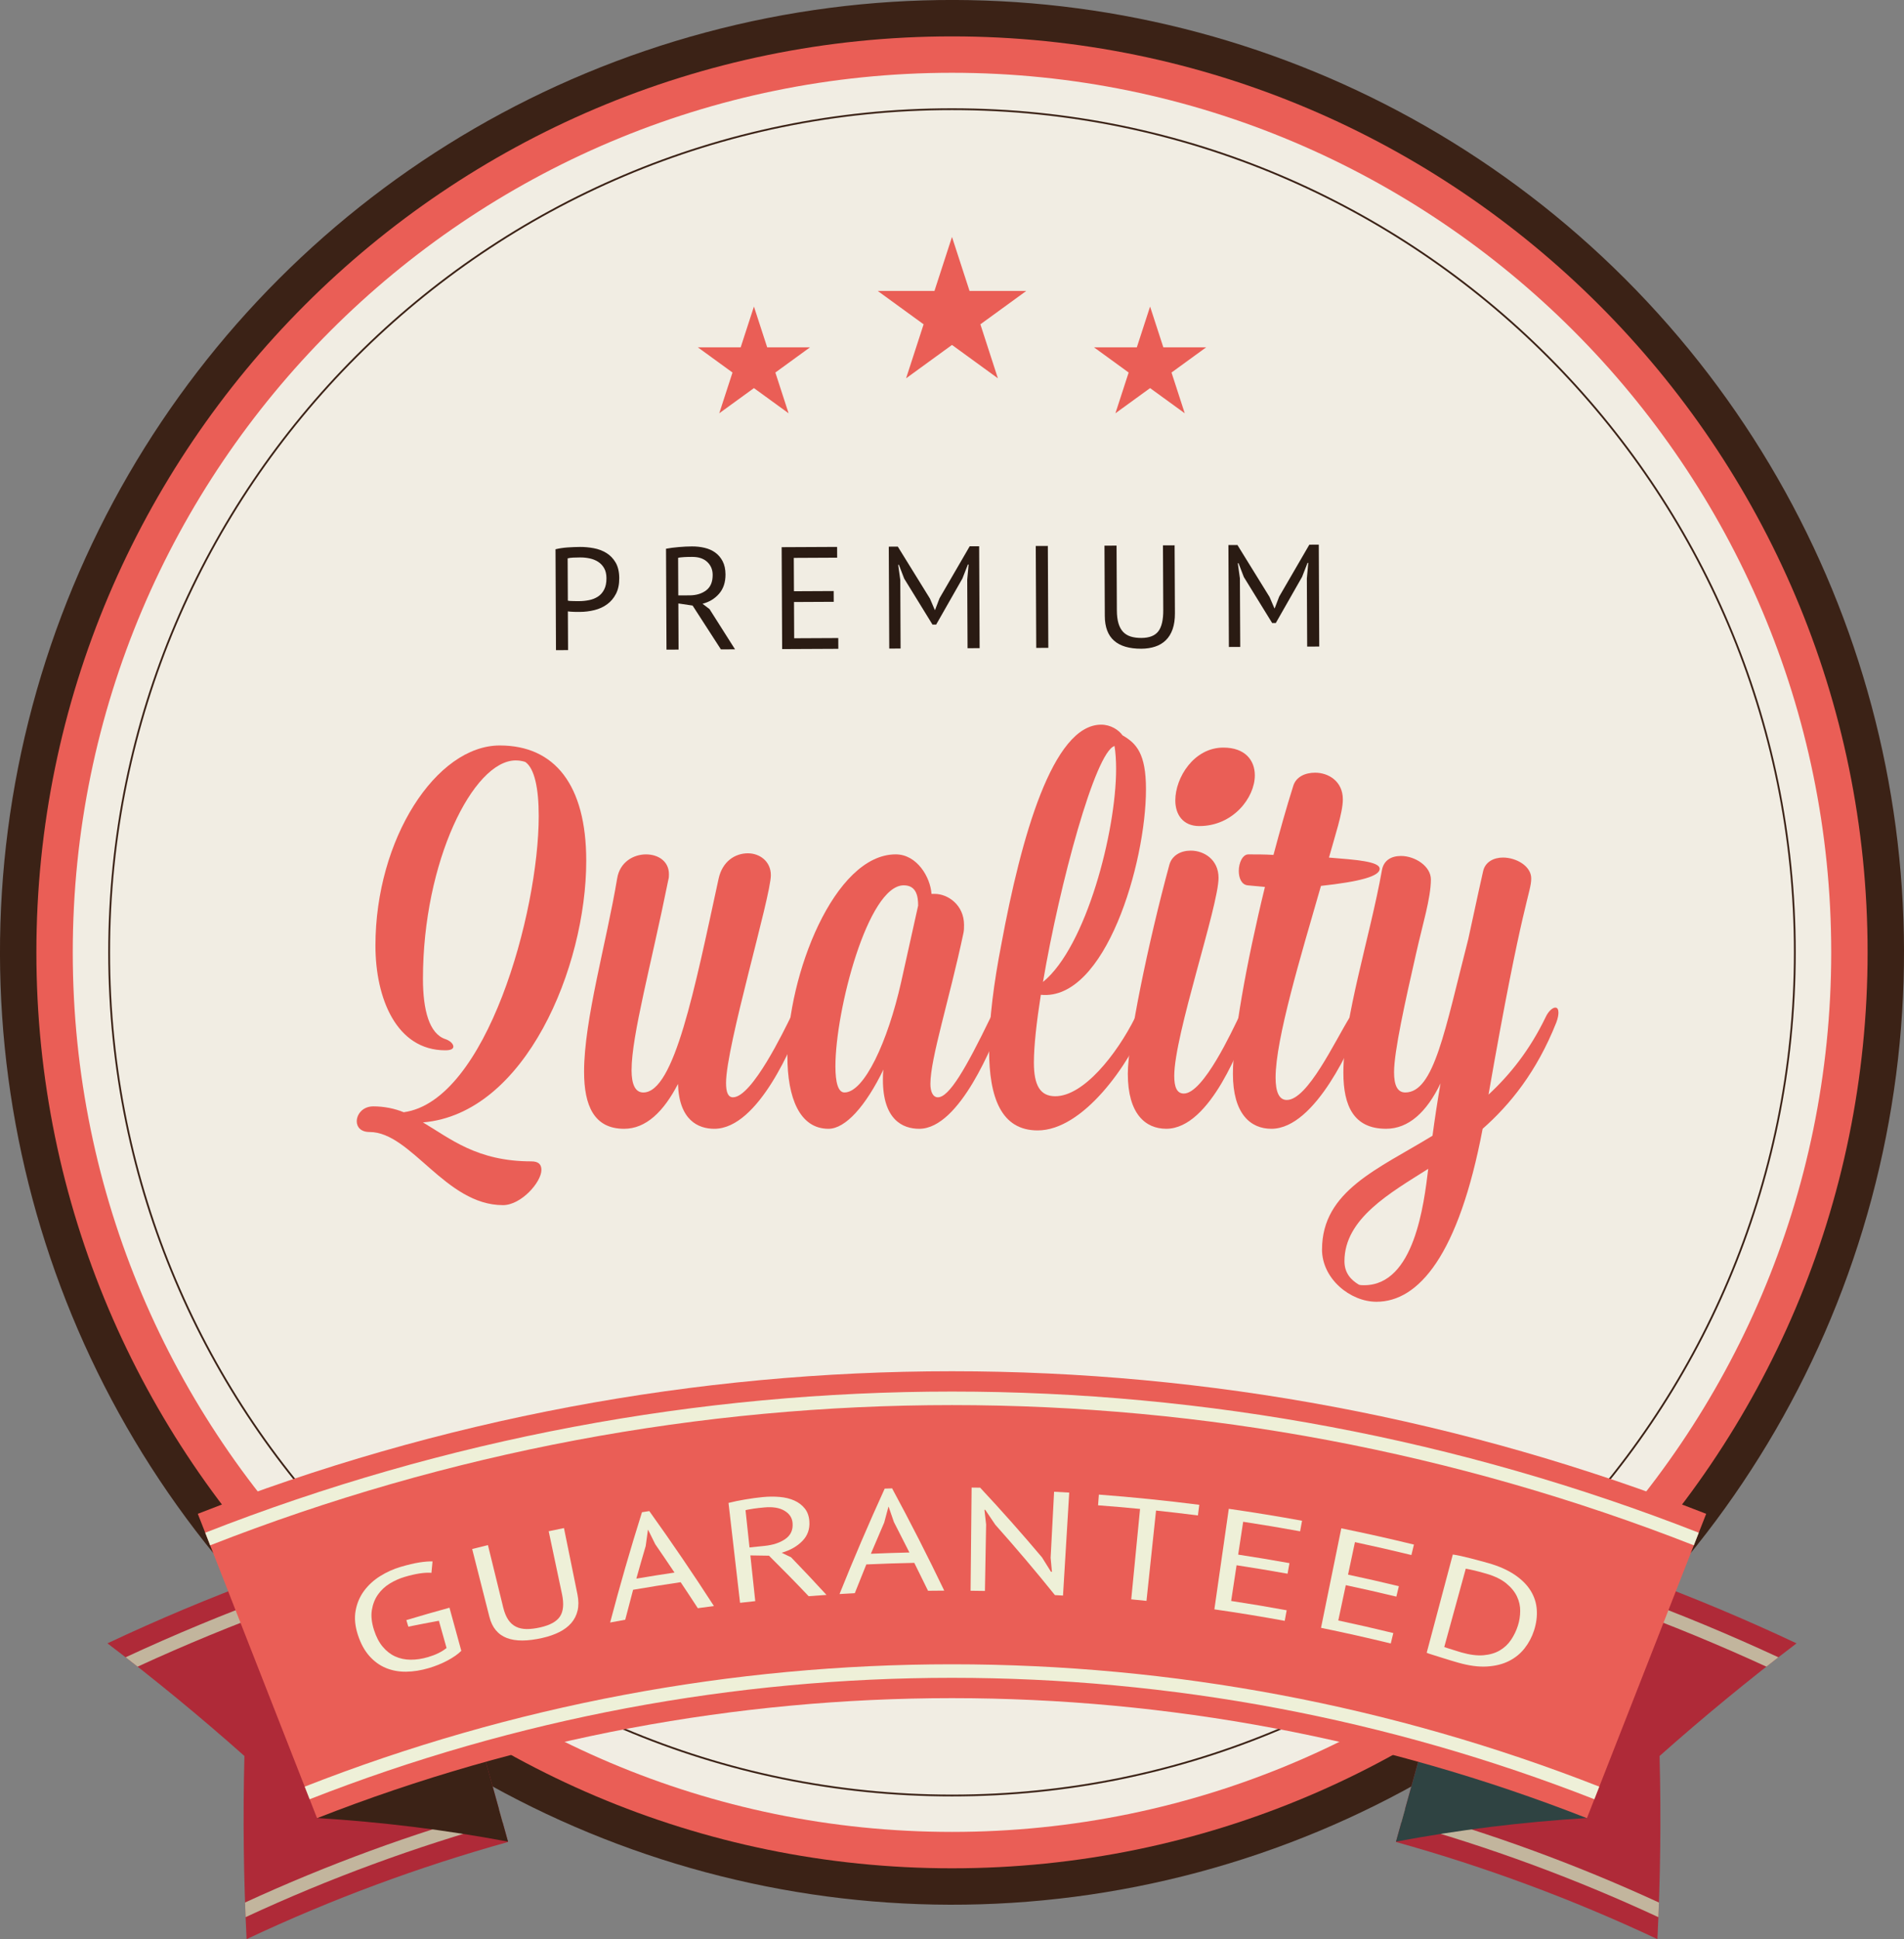 <svg id="_Слой_2" xmlns="http://www.w3.org/2000/svg" width="1060.83" height="1080" viewBox="0 0 1060.83 1080"><rect x="0" y="0" width="1060.83" height="1080" fill="#808080" stroke="none"/><g id="Sticker03_19775035"><g id="Sticker03_19775035-2"><g><circle cx="530.41" cy="530.41" r="530.41" transform="translate(-219.7 530.41) rotate(-45)" fill="#3b2216"/><path d="M530.41 1040.55c-281.29.0-510.14-228.85-510.14-510.14S249.12 20.27 530.41 20.27s510.14 228.85 510.14 510.14-228.85 510.14-510.14 510.14h0z" fill="#ea5e56"/><path d="M530.41 1020.28c-270.12.0-489.87-219.75-489.87-489.87S260.3 40.54 530.41 40.54s489.87 219.76 489.87 489.87-219.76 489.87-489.87 489.87h0z" fill="#f1ede3"/><path d="M530.41 1000.01c-258.94.0-469.6-210.66-469.6-469.6S271.48 60.81 530.41 60.81s469.6 210.66 469.6 469.6-210.66 469.6-469.6 469.6h0z" fill="none" stroke="#3b2216" stroke-linecap="round" stroke-linejoin="round"/></g><g><path d="M309.52 305.91c2.05-.5 4.26-.83 6.64-1.01 2.38-.17 4.73-.26 7.05-.28 2.49-.01 5.02.22 7.58.7 2.57.47 4.92 1.36 7.03 2.64 2.11 1.29 3.83 3.06 5.17 5.33 1.33 2.27 2.01 5.15 2.03 8.67.02 3.46-.59 6.38-1.83 8.77-1.23 2.39-2.86 4.33-4.92 5.82-2.05 1.5-4.39 2.58-7.04 3.24-2.65.66-5.37 1-8.18 1.01-.27.0-.71.0-1.34.0-.62.0-1.27.0-1.95-.03-.67-.02-1.33-.06-1.98-.11-.66-.05-1.12-.1-1.39-.16l.11 21.57-6.73.03-.26-56.19zm13.88 4.56c-1.41.0-2.76.04-4.05.1-1.3.06-2.32.2-3.08.42l.11 23.51c.27.11.7.17 1.29.2.59.03 1.22.05 1.87.07.65.03 1.27.03 1.87.03.59.0 1.03.0 1.29.0 1.83.0 3.66-.19 5.48-.55 1.81-.36 3.44-1 4.9-1.93 1.45-.92 2.63-2.22 3.5-3.91.89-1.68 1.33-3.82 1.31-6.41-.01-2.22-.44-4.07-1.29-5.55-.84-1.48-1.96-2.67-3.35-3.55-1.37-.88-2.94-1.51-4.67-1.88-1.73-.37-3.46-.55-5.19-.54z" fill="#2a1b13"/><path d="M371.06 305.62c2.05-.39 4.41-.7 7.09-.93 2.68-.23 5.12-.35 7.34-.36 2.49-.01 4.86.25 7.1.78 2.24.53 4.22 1.41 5.93 2.65 1.71 1.24 3.08 2.85 4.12 4.85 1.04 2 1.56 4.42 1.58 7.29.02 4.43-1.18 8.03-3.6 10.8-2.41 2.77-5.49 4.62-9.21 5.56l3.91 2.98 14.21 22.4-7.87.04-15.77-24.41-7.94-1.18.12 25.7-6.73.03-.26-56.19zm14.62 4.55c-.71.0-1.44.0-2.19.01-.77.0-1.49.03-2.19.09-.71.06-1.37.12-1.99.17-.62.06-1.12.14-1.49.25l.09 20.92 6.33-.03c3.73-.02 6.8-.95 9.23-2.8 2.43-1.85 3.62-4.72 3.6-8.61-.01-2.92-1.02-5.31-3.03-7.2-2.01-1.88-4.8-2.81-8.36-2.8z" fill="#2a1b13"/><path d="M435.51 304.75l30.89-.15.03 6-24.16.12.09 18.57 22.13-.11.03 6-22.13.11.09 20.19 24.57-.12.03 6-31.3.15-.27-56.76z" fill="#2a1b13"/><path d="M538.9 322.91l.77-8.52h-.4s-3.05 7.8-3.05 7.8l-14.64 25.69h-2.03s-15.77-25.62-15.77-25.62l-2.95-7.69h-.4s1.17 8.43 1.17 8.43l.17 38.19-6.32.03-.26-56.76 5.03-.02 17.9 28.94 2.7 6.31h.16l2.48-6.5 16.81-28.94 5.27-.02.27 56.76-6.73.03-.18-38.11z" fill="#2a1b13"/><path d="M577.08 304.09l6.73-.03.27 56.76-6.73.03-.27-56.76z" fill="#2a1b13"/><path d="M647.95 303.75l6.49-.03.18 37.87c.01 3.4-.42 6.35-1.29 8.85-.88 2.49-2.14 4.54-3.79 6.14-1.64 1.6-3.62 2.79-5.94 3.55-2.32.77-4.89 1.16-7.7 1.17-6.7.03-11.77-1.46-15.18-4.47-3.42-3.01-5.15-7.6-5.17-13.76l-.18-39.16 6.73-.03.17 36c.01 2.86.3 5.28.88 7.25.58 1.97 1.44 3.56 2.57 4.77 1.14 1.21 2.57 2.08 4.27 2.62 1.71.53 3.7.79 5.97.78 4.38-.02 7.5-1.24 9.38-3.65 1.88-2.42 2.81-6.38 2.78-11.89l-.17-36z" fill="#2a1b13"/><path d="M728.14 322.02l.77-8.52h-.41s-3.04 7.8-3.04 7.8l-14.64 25.69h-2.03s-15.78-25.62-15.78-25.62l-2.95-7.69h-.41l1.17 8.43.19 38.19-6.33.03-.26-56.76 5.03-.02 17.89 28.94 2.71 6.31h.16l2.48-6.5 16.81-28.94 5.27-.03.26 56.76-6.73.03-.18-38.11z" fill="#2a1b13"/></g><g><path d="M287.38 423.51c-23.79.0-51.73 56.5-51.73 121.62.0 17.54 3.56 30.62 12.48 33.6 2.68.89 4.46 2.68 4.46 4.16.0 1.19-1.19 2.08-4.46 2.08-27.36.0-38.95-29.14-38.95-58.28.0-59.47 33.9-111.5 69.28-111.5 30.62.0 48.17 22 48.17 64.23.0 59.17-33.9 140.94-90.99 145.7 15.16 8.92 30.03 21.7 60.36 21.7 4.16.0 5.65 1.79 5.65 4.76.0 6.84-11.3 19.62-21.41 19.62-32.11.0-51.14-40.73-74.34-40.73-4.76.0-7.13-2.68-7.13-5.95.0-3.87 3.27-8.33 9.22-8.33s11.89 1.19 16.94 3.27c46.09-6.24 75.23-111.2 75.23-165.02.0-15.46-2.38-26.47-7.43-30.03.0.0-2.09-.89-5.36-.89z" fill="#ea5e56"/><path d="M351.88 595.97c0 8.03 2.08 12.49 6.54 12.49 17.25.0 28.55-57.39 41.93-118.94 2.09-9.81 9.22-14.27 16.35-14.27 6.55.0 12.79 4.46 12.79 12.19.0 11.89-24.97 95.15-24.97 115.67.0 5.35 1.19 8.03 3.87 8.03 10.7.0 28.84-38.06 32.11-44.6 1.78-3.57 3.56-5.06 5.05-5.06 1.19.0 2.08.89 2.08 2.98.0 1.19-.3 2.97-1.19 5.05-4.16 10.41-23.49 59.17-48.47 59.17-8.92.0-19.63-4.76-20.22-24.98-8.02 15.46-17.84 24.98-30.03 24.98-16.66.0-22.3-12.78-22.3-31.81.0-28.84 12.49-71.96 18.44-107.64 1.49-9.22 9.22-13.38 16.06-13.38s12.78 3.87 12.78 11c0 .89.0 2.08-.3 2.97-9.52 47.28-20.51 86.83-20.51 106.15z" fill="#ea5e56"/><path d="M518.38 603.7c0 4.46 1.49 7.44 4.16 7.44 6.25.0 15.47-15.76 29.44-44.6 1.49-3.27 3.87-5.06 5.36-5.06.89.0 1.78.89 1.78 2.98.0 1.19-.3 2.97-1.19 5.05-4.16 10.41-22.9 59.17-45.79 59.17-9.22.0-20.22-5.05-20.22-27.35.0-1.49.0-3.57.3-5.65-9.81 20.22-21.12 33-30.63 33-16.05.0-22.89-17.24-22.89-40.44.0-45.2 26.16-112.4 60.36-112.4 11.9.0 19.33 12.79 19.93 22.01h1.78c7.43.0 16.35 6.24 16.35 17.24.0 1.49.0 2.97-.3 4.46-8.02 37.76-18.44 69.87-18.44 84.15zm-16.35-56.5 9.52-42.82c0-5.05-.89-11.3-8.03-11.3-19.92.0-38.06 69.58-38.06 100.8.0 8.92 1.49 14.57 5.05 14.57 11.01.0 24.08-28.25 31.52-61.25z" fill="#ea5e56"/><path d="M625.41 409.54c7.73 4.46 13.08 10.11 13.08 30.03.0 41.03-22.6 118.05-58.58 114.48-2.38 15.17-3.87 28.55-3.87 37.76.0 12.78 3.57 18.74 11.9 18.74 15.76.0 34.19-23.2 44.6-44.01 1.48-3.27 3.27-4.46 4.76-4.46 1.19.0 2.08 1.19 2.08 3.27.0 1.19-.3 2.38-.89 4.16-9.22 22.9-34.79 60.07-60.36 60.07-20.22.0-27.05-18.14-27.05-44.9.0-16.95 2.67-37.47 6.84-58.87 11.01-59.47 28.55-122.21 55.61-122.21 5.35.0 9.81 2.97 11.89 5.95zm-44.3 137.37c24.08-19.62 40.74-83.85 40.74-118.64.0-4.76-.3-9.21-.89-12.78-10.71 3.27-30.63 77.01-39.85 131.43z" fill="#ea5e56"/><path d="M654.24 599.24c0 6.25 1.49 9.81 5.35 9.81 11 0 27.35-35.98 30.62-42.52 1.79-3.27 3.57-5.06 5.05-5.06 1.19.0 2.09 1.19 2.09 2.98.0 1.48-.3 2.97-1.19 5.05-4.16 10.41-21.41 59.17-46.38 59.17-11.6.0-21.41-8.32-21.41-30.62.0-17.84 11.3-72.85 23.19-116.56 1.48-5.05 6.24-7.73 11.9-7.73 7.43.0 15.46 5.05 15.46 15.16.0 15.76-24.68 87.42-24.68 110.31zm.59-153.43c0-12.79 10.41-29.44 26.76-29.44 12.19.0 17.55 7.13 17.55 15.46.0 12.49-12.19 28.25-30.93 28.25-9.21.0-13.38-6.54-13.38-14.27z" fill="#ea5e56"/><path d="M709.53 476.14c3.57-13.38 7.14-26.17 11-38.36 1.49-5.05 6.55-7.43 12.19-7.43 7.44.0 15.46 4.76 15.46 14.87.0 7.43-4.46 20.51-7.73 32.41 14.57 1.19 28.25 2.08 28.25 6.25s-11.01 7.14-32.71 9.52c-11.3 39.25-25.28 85.34-25.28 106.74.0 7.73 1.79 12.49 6.25 12.49 11.59.0 26.76-32.71 35.08-46.09 2.08-3.57 3.57-5.35 5.05-5.35 1.19.0 2.09 1.19 2.09 3.27.0 1.19-.3 2.97-1.19 5.05-4.16 10.41-24.68 59.17-49.65 59.17-11.6.0-21.41-8.32-21.41-30.62.0-19.62 7.44-61.55 17.84-104.07l-9.52-.89c-3.57-.3-5.05-4.16-5.05-8.03.0-4.46 2.08-9.22 5.35-9.22 4.46.0 9.22.0 13.98.3z" fill="#ea5e56"/><path d="M736.58 695.87c0-32.7 31.51-44.9 61.55-63.33 1.19-8.92 2.67-18.73 4.46-29.14-7.73 16.05-17.84 25.27-30.33 25.27-17.84.0-23.79-12.48-23.79-31.22.0-30.03 14.87-75.82 21.41-112.4.89-5.95 5.35-8.32 10.7-8.32 7.73.0 16.65 5.65 16.65 13.08.0 10.41-4.76 25.57-8.33 41.63-5.95 26.17-12.19 54.12-12.19 65.71.0 7.13 1.79 11.3 6.24 11.3 16.06.0 22.01-34.49 35.09-85.34 4.76-22.3 8.33-38.06 8.33-38.06 1.19-5.05 5.95-7.43 11-7.43 7.44.0 15.76 4.76 15.76 11.6.0 8.03-4.76 11.3-23.79 120.42 11.9-11 22.9-24.68 31.82-43.11 1.48-3.27 3.87-5.35 5.35-5.35 1.19.0 1.78.89 1.78 2.98.0 1.19-.3 2.97-1.19 5.35-11 27.65-25.87 45.79-41.03 59.17-13.38 70.47-35.69 96.34-59.18 96.34-14.57.0-30.33-12.79-30.33-29.15zm23.49 19.93c27.95.0 33.3-45.2 35.68-64.82-21.11 13.38-46.68 27.65-46.68 51.44.0 6.54 3.57 10.41 8.03 13.08.89.3 1.78.3 2.98.3z" fill="#ea5e56"/></g><g><path d="M530.41 131.96 540.19 162.04H571.8L546.23 180.63 555.98 210.7 530.41 192.11 504.83 210.7 514.6 180.63 489.03 162.04H520.64L530.41 131.96z" fill="#ea5e56"/><g><path d="M640.78 170.73 648.16 193.44H672.03L652.72 207.48 660.09 230.18 640.78 216.15 621.46 230.18 628.84 207.48 609.52 193.44H633.4L640.78 170.73z" fill="#ea5e56"/><path d="M420.06 170.73 427.44 193.44H451.31L432 207.48 439.37 230.18 420.06 216.15 400.74 230.18 408.12 207.48 388.8 193.44H412.68L420.06 170.73z" fill="#ea5e56"/></g></g><g><g><g><g><path d="M136.18 978.01c-.87 34.25-.47 68.27 1.21 101.99 47.32-22.27 96.07-40.3 145.69-54.11-16.26-58.47-32.52-116.94-48.78-175.41-59.41 16.53-117.77 38.12-174.43 64.78 26.46 20.11 51.9 41.05 76.31 62.74z" fill="#af2a38"/><g><path d="M237.33 861.39c.67 2.42 1.35 4.84 2.02 7.26-55.34 15.39-109.75 35.26-162.69 59.6-2.22-1.75-4.44-3.49-6.67-5.23 54.42-25.25 110.39-45.8 167.34-61.64z" fill="#c2b59d"/><path d="M280.05 1014.99c-48.74 13.55-96.65 31.15-143.21 52.77-.11-2.72-.21-5.44-.3-8.16 46.04-21.19 93.37-38.49 141.51-51.87.67 2.42 1.35 4.84 2.01 7.26z" fill="#c2b59d"/></g></g><path d="M176.39 1012.53c12.67-13.27 25.83-26.27 39.47-38.97 13.63-12.7 27.75-25.11 42.33-37.18 4.14 14.89 8.28 29.78 12.43 44.66 4.14 14.89 8.27 29.77 12.42 44.66-17.21-3.23-34.71-5.97-52.49-8.18-17.78-2.2-35.84-3.87-54.15-4.99z" fill="#3b2216"/></g><g><g><path d="M924.65 978.01c.88 34.25.47 68.27-1.21 101.99-47.33-22.27-96.07-40.31-145.7-54.11 16.26-58.47 32.52-116.94 48.78-175.41 59.41 16.52 117.78 38.12 174.44 64.78-26.46 20.11-51.9 41.05-76.31 62.74z" fill="#af2a38"/><g><path d="M823.49 861.39c-.67 2.42-1.35 4.84-2.02 7.26 55.34 15.39 109.76 35.26 162.7 59.6 2.22-1.75 4.45-3.49 6.68-5.22-54.42-25.26-110.4-45.8-167.36-61.65z" fill="#c2b59d"/><path d="M780.77 1014.99c48.74 13.56 96.65 31.15 143.21 52.78.11-2.72.21-5.44.31-8.16-46.04-21.19-93.37-38.49-141.51-51.87-.67 2.42-1.34 4.84-2.01 7.25z" fill="#c2b59d"/></g></g><path d="M884.44 1012.53c-12.68-13.27-25.83-26.27-39.48-38.97-13.63-12.7-27.74-25.1-42.32-37.18-4.14 14.89-8.28 29.78-12.42 44.66-4.14 14.89-8.27 29.77-12.42 44.66 17.2-3.24 34.71-5.98 52.48-8.18 17.78-2.2 35.84-3.87 54.16-4.99z" fill="#2f4342"/></g></g><path d="M918.36 925.4c-11.4 29.08-22.79 58.15-34.19 87.23-227.36-89.13-480.16-89.13-707.52.0-22.14-56.5-44.3-113.01-66.44-169.51 270.06-105.87 570.33-105.87 840.4.0-10.75 27.43-21.5 54.85-32.25 82.28z" fill="#ea5e56"/><g><path d="M114.35 853.65c.92 2.34 1.83 4.68 2.75 7.02 265.64-104.14 561-104.14 826.63.0.92-2.34 1.83-4.68 2.75-7.02-267.4-104.83-564.73-104.83-832.14.0z" fill="#eef0d8"/><path d="M172.52 1002.09c230.02-90.17 485.76-90.17 715.78.0.92-2.34 1.83-4.68 2.75-7.02-231.79-90.86-489.5-90.86-721.28.0.92 2.34 1.83 4.68 2.75 7.02z" fill="#eef0d8"/></g><g><path d="M226.41 902.32c7.98-2.4 15.99-4.7 24.02-6.91 2.2 8 4.39 16 6.59 24.01-.9.92-2.01 1.84-3.36 2.78-1.35.94-2.83 1.82-4.41 2.67-1.59.84-3.27 1.62-5.04 2.33-1.78.71-3.52 1.32-5.24 1.83-4.43 1.31-8.66 1.99-12.7 2.03-4.04.04-7.78-.65-11.23-2.06-3.45-1.42-6.51-3.62-9.19-6.62-2.69-3.01-4.82-6.88-6.39-11.64-1.64-4.96-2.09-9.52-1.32-13.69.75-4.16 2.34-7.86 4.74-11.08 2.4-3.22 5.4-5.95 8.99-8.19 3.58-2.23 7.34-3.92 11.26-5.08 4.2-1.23 7.71-2.06 10.54-2.5 2.83-.44 5.27-.63 7.32-.58-.2 2.12-.41 4.25-.61 6.37-3.69-.31-8.64.42-14.83 2.24-2.92.86-5.72 2.1-8.37 3.72-2.65 1.62-4.85 3.67-6.58 6.12-1.74 2.46-2.87 5.33-3.41 8.61-.54 3.28-.14 6.99 1.19 11.15 1.21 3.8 2.83 6.9 4.85 9.31 2.02 2.41 4.32 4.21 6.92 5.4 2.6 1.19 5.46 1.8 8.58 1.83 3.13.03 6.38-.45 9.77-1.45 4.24-1.25 7.68-2.93 10.31-5.07-1.43-5.05-2.85-10.11-4.28-15.16-5.67 1.04-11.36 2.13-17.03 3.28-.36-1.21-.73-2.43-1.09-3.64z" fill="#eef0d8"/><path d="M305.7 852.82c2.84-.6 5.68-1.19 8.52-1.76 2.51 12.33 5.01 24.66 7.52 36.98.67 3.33.69 6.32.07 8.97-.63 2.66-1.81 4.98-3.54 6.97-1.73 1.99-3.97 3.66-6.68 5.02-2.73 1.37-5.84 2.44-9.32 3.23-8.31 1.89-14.91 1.95-19.86.06-4.95-1.88-8.21-5.78-9.72-11.73-3.21-12.61-6.41-25.22-9.61-37.83 2.92-.75 5.85-1.48 8.78-2.19 2.84 11.61 5.69 23.23 8.54 34.85.68 2.77 1.62 5.02 2.79 6.76 1.18 1.74 2.62 3.03 4.32 3.86 1.71.84 3.68 1.27 5.92 1.29 2.25.02 4.78-.29 7.61-.93 5.46-1.24 9.12-3.26 10.99-6.12 1.86-2.85 2.24-6.96 1.11-12.34-2.48-11.7-4.95-23.4-7.43-35.1z" fill="#eef0d8"/><path d="M379.22 881.21c-8.84 1.29-17.66 2.7-26.48 4.22-1.5 5.56-2.96 11.13-4.39 16.69-2.8.5-5.61 1.02-8.41 1.54 5.4-20.51 11.31-40.98 17.74-61.42 1.36-.22 2.72-.44 4.08-.65 12.49 17.43 24.49 35.06 36 52.88-2.99.39-5.98.79-8.97 1.21-3.15-4.84-6.33-9.67-9.56-14.48zm-24.68-1.99c7.07-1.2 14.16-2.33 21.26-3.38-3.53-5.28-7.11-10.53-10.72-15.78-1.32-2.68-2.65-5.36-3.98-8.04-.03.0-.07.0-.1.02-.43 3.01-.84 6.03-1.25 9.04-1.78 6.04-3.52 12.09-5.21 18.15z" fill="#eef0d8"/><path d="M405.9 837.05c2.69-.69 5.79-1.34 9.32-1.93 3.54-.6 6.78-1.03 9.73-1.32 3.31-.32 6.48-.34 9.51-.07 3.04.27 5.74.94 8.1 1.99 2.36 1.05 4.3 2.53 5.81 4.41 1.51 1.88 2.36 4.25 2.57 7.1.33 4.41-1 8.09-3.95 11.08-2.94 2.99-6.77 5.14-11.51 6.49 1.77.84 3.53 1.69 5.29 2.54 6.69 6.92 13.26 13.9 19.71 20.94-3.31.22-6.62.46-9.93.72-7.21-7.6-14.58-15.12-22.1-22.56-3.46-.07-6.91-.13-10.38-.16.91 8.49 1.81 16.98 2.73 25.47-2.82.3-5.65.62-8.47.94-2.14-18.54-4.28-37.09-6.43-55.64zm19.83 2.53c-.93.09-1.89.19-2.89.28-1 .1-1.97.23-2.89.37s-1.79.3-2.61.44c-.83.14-1.48.29-1.96.45.74 6.91 1.48 13.82 2.22 20.73 2.73-.29 5.47-.57 8.2-.84 4.84-.48 8.75-1.75 11.75-3.86 3.02-2.1 4.37-5.07 4.04-8.94-.24-2.9-1.75-5.18-4.57-6.83-2.8-1.65-6.57-2.26-11.3-1.8z" fill="#eef0d8"/><path d="M509.4 870.43c-8.91.18-17.82.47-26.72.88-2.18 5.33-4.32 10.67-6.42 16.01-2.84.15-5.67.31-8.51.48 7.89-19.67 16.27-39.25 25.17-58.72 1.37-.05 2.75-.09 4.12-.14 10.19 18.85 19.87 37.84 29.05 56.96-3.01.01-6.02.04-9.03.08-2.51-5.19-5.07-10.38-7.66-15.55zm-24.18-5.06c7.15-.31 14.31-.54 21.46-.71-2.84-5.67-5.72-11.34-8.64-16.99-.97-2.83-1.95-5.65-2.93-8.48-.04.0-.07.0-.11.0-.79 2.94-1.58 5.87-2.36 8.81-2.51 5.77-4.99 11.56-7.42 17.35z" fill="#eef0d8"/><path d="M554.52 849.16c-1.85-2.76-3.72-5.52-5.6-8.28-.15.0-.28.0-.43.0.32 2.73.62 5.45.93 8.18-.22 12.34-.44 24.67-.66 37.01-2.67-.05-5.34-.09-8-.11.19-19.15.38-38.3.58-57.46 1.59.02 3.18.04 4.76.06 11.92 12.75 23.4 25.7 34.46 38.83 1.68 2.67 3.36 5.34 5.01 8.02.17.01.35.02.52.03-.24-2.6-.48-5.21-.73-7.81.65-12.27 1.29-24.53 1.93-36.8 2.81.15 5.62.31 8.43.47-1.15 19.12-2.31 38.24-3.46 57.35-1.5-.09-3.01-.18-4.51-.26-10.66-13.25-21.74-26.33-33.25-39.23z" fill="#eef0d8"/><path d="M667.44 844.03c-7.77-1-15.55-1.9-23.34-2.73-1.77 16.77-3.55 33.54-5.33 50.31-2.83-.3-5.65-.59-8.49-.86 1.64-16.78 3.27-33.57 4.91-50.35-7.79-.76-15.59-1.43-23.39-2.02.15-1.99.3-3.97.45-5.96 18.68 1.41 37.33 3.31 55.94 5.68-.25 1.98-.51 3.95-.76 5.93z" fill="#eef0d8"/><path d="M684.63 840.33c13.64 1.96 27.25 4.17 40.82 6.65-.36 1.96-.72 3.92-1.08 5.88-10.56-1.93-21.13-3.7-31.73-5.31-.92 6.1-1.85 12.2-2.78 18.3 9.54 1.45 19.07 3.03 28.58 4.74-.36 1.96-.71 3.92-1.06 5.89-9.46-1.7-18.92-3.27-28.41-4.71-1.01 6.63-2.02 13.26-3.02 19.89 10.33 1.57 20.64 3.29 30.93 5.18-.36 1.96-.72 3.92-1.08 5.89-13.03-2.39-26.1-4.52-39.2-6.4 2.68-18.66 5.35-37.33 8.03-55.99z" fill="#eef0d8"/><path d="M747.33 851.2c13.53 2.76 27.02 5.78 40.46 9.06-.48 1.94-.94 3.87-1.42 5.81-10.45-2.55-20.94-4.94-31.45-7.18-1.29 6.04-2.57 12.07-3.85 18.11 9.46 2.01 18.9 4.15 28.32 6.43-.46 1.94-.93 3.87-1.4 5.81-9.36-2.26-18.76-4.39-28.17-6.39-1.39 6.56-2.78 13.12-4.18 19.68 10.25 2.18 20.47 4.51 30.66 7-.47 1.94-.94 3.87-1.42 5.81-12.91-3.15-25.86-6.06-38.86-8.71 3.77-18.48 7.54-36.96 11.3-55.43z" fill="#eef0d8"/><path d="M809.45 865.78c1.38.2 2.9.48 4.57.85 1.67.37 3.4.79 5.21 1.25 1.79.47 3.55.93 5.29 1.39 1.72.46 3.31.9 4.79 1.32 5.88 1.68 10.78 3.87 14.66 6.5 3.87 2.64 6.83 5.59 8.84 8.85 2.02 3.26 3.16 6.77 3.42 10.53.27 3.76-.24 7.65-1.53 11.64-1.18 3.64-2.93 6.94-5.25 9.9-2.32 2.97-5.21 5.32-8.69 7.08-3.47 1.76-7.56 2.78-12.27 3.07-4.72.29-10.07-.44-16.11-2.16-1.07-.31-2.44-.71-4.12-1.21-1.69-.5-3.41-1.04-5.19-1.61-1.78-.57-3.42-1.09-4.94-1.55-1.52-.46-2.59-.83-3.23-1.12 4.85-18.25 9.7-36.5 14.56-54.75zm18.42 10.62c-.9-.26-1.89-.54-2.98-.85-1.08-.31-2.15-.58-3.21-.82-1.06-.24-2.03-.46-2.92-.65-.88-.19-1.58-.32-2.09-.41-3.99 14.54-7.99 29.09-11.99 43.64.32.15.94.36 1.87.64.93.29 1.9.58 2.89.89.99.31 1.95.6 2.88.9.93.29 1.56.48 1.89.58 4.67 1.33 8.76 1.86 12.3 1.57 3.53-.3 6.57-1.19 9.12-2.69 2.55-1.5 4.65-3.47 6.29-5.93 1.64-2.45 2.93-5.11 3.83-7.99.79-2.52 1.21-5.17 1.24-7.95.04-2.78-.54-5.49-1.78-8.12-1.23-2.63-3.22-5.08-5.98-7.35-2.76-2.26-6.55-4.09-11.36-5.47z" fill="#eef0d8"/></g></g></g></g></svg>
